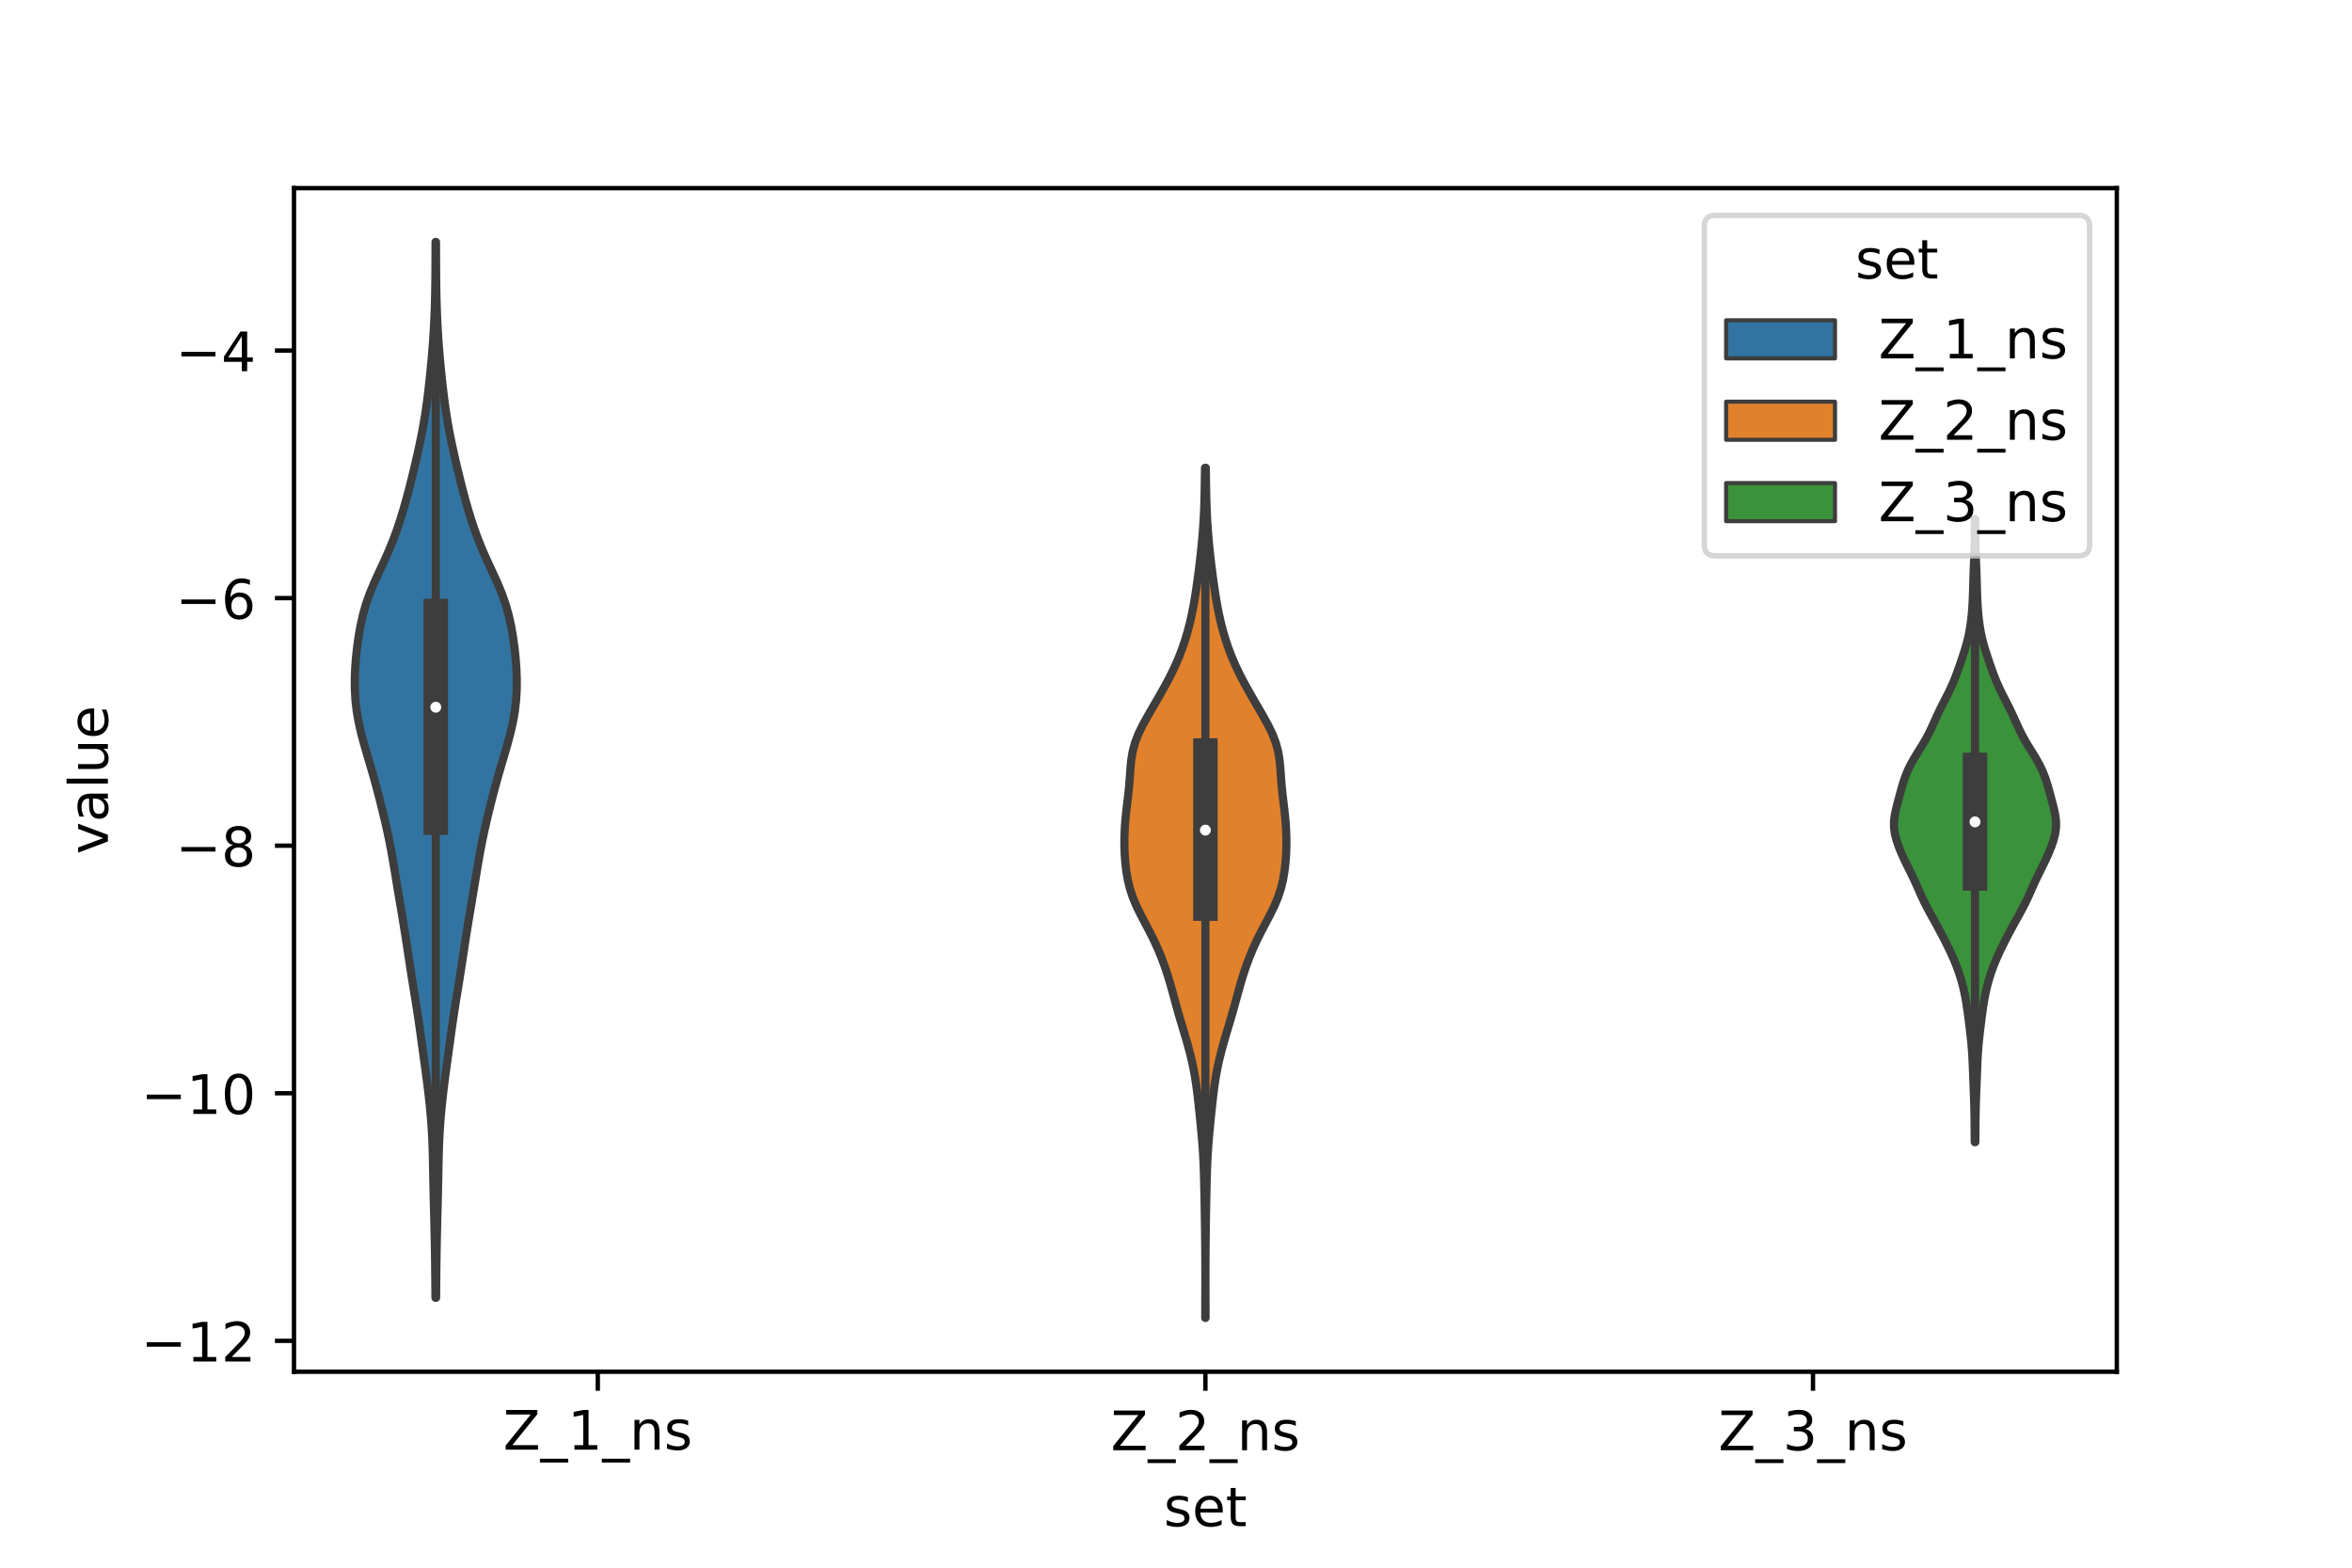 <?xml version="1.0" encoding="utf-8" standalone="no"?>
<!DOCTYPE svg PUBLIC "-//W3C//DTD SVG 1.1//EN"
  "http://www.w3.org/Graphics/SVG/1.1/DTD/svg11.dtd">
<!-- Created with matplotlib (https://matplotlib.org/) -->
<svg height="288pt" version="1.1" viewBox="0 0 432 288" width="432pt" xmlns="http://www.w3.org/2000/svg" xmlns:xlink="http://www.w3.org/1999/xlink">
 <defs>
  <style type="text/css">*{stroke-linecap:butt;stroke-linejoin:round;}</style>
 </defs>
 <g id="figure_1">
  <g id="patch_1">
   <path d="M 0 288 
L 432 288 
L 432 0 
L 0 0 
z
" style="fill:#ffffff;"/>
  </g>
  <g id="axes_1">
   <g id="patch_2">
    <path d="M 54 252 
L 388.8 252 
L 388.8 34.56 
L 54 34.56 
z
" style="fill:#ffffff;"/>
   </g>
   <g id="PolyCollection_1">
    <defs>
     <path d="M 80.099 -49.587 
L 79.981 -49.587 
L 79.965 -51.547 
L 79.946 -53.506 
L 79.925 -55.465 
L 79.899 -57.424 
L 79.866 -59.384 
L 79.827 -61.343 
L 79.78 -63.302 
L 79.73 -65.262 
L 79.679 -67.221 
L 79.633 -69.18 
L 79.593 -71.139 
L 79.557 -73.099 
L 79.518 -75.058 
L 79.465 -77.017 
L 79.386 -78.977 
L 79.274 -80.936 
L 79.125 -82.895 
L 78.943 -84.854 
L 78.731 -86.814 
L 78.495 -88.773 
L 78.241 -90.732 
L 77.975 -92.692 
L 77.706 -94.651 
L 77.437 -96.61 
L 77.166 -98.569 
L 76.887 -100.529 
L 76.593 -102.488 
L 76.282 -104.447 
L 75.963 -106.407 
L 75.647 -108.366 
L 75.34 -110.325 
L 75.042 -112.284 
L 74.747 -114.244 
L 74.445 -116.203 
L 74.131 -118.162 
L 73.807 -120.121 
L 73.477 -122.081 
L 73.148 -124.04 
L 72.825 -125.999 
L 72.504 -127.959 
L 72.176 -129.918 
L 71.826 -131.877 
L 71.442 -133.836 
L 71.022 -135.796 
L 70.57 -137.755 
L 70.095 -139.714 
L 69.6 -141.674 
L 69.082 -143.633 
L 68.537 -145.592 
L 67.968 -147.551 
L 67.387 -149.511 
L 66.82 -151.47 
L 66.3 -153.429 
L 65.859 -155.389 
L 65.519 -157.348 
L 65.292 -159.307 
L 65.175 -161.266 
L 65.16 -163.226 
L 65.232 -165.185 
L 65.38 -167.144 
L 65.592 -169.104 
L 65.865 -171.063 
L 66.208 -173.022 
L 66.642 -174.981 
L 67.195 -176.941 
L 67.884 -178.9 
L 68.695 -180.859 
L 69.587 -182.819 
L 70.499 -184.778 
L 71.374 -186.737 
L 72.177 -188.696 
L 72.9 -190.656 
L 73.553 -192.615 
L 74.15 -194.574 
L 74.703 -196.534 
L 75.22 -198.493 
L 75.711 -200.452 
L 76.182 -202.411 
L 76.635 -204.371 
L 77.066 -206.33 
L 77.466 -208.289 
L 77.827 -210.249 
L 78.143 -212.208 
L 78.42 -214.167 
L 78.665 -216.126 
L 78.887 -218.086 
L 79.09 -220.045 
L 79.276 -222.004 
L 79.441 -223.964 
L 79.585 -225.923 
L 79.704 -227.882 
L 79.8 -229.841 
L 79.872 -231.801 
L 79.923 -233.76 
L 79.955 -235.719 
L 79.974 -237.679 
L 79.985 -239.638 
L 79.992 -241.597 
L 79.999 -243.556 
L 80.081 -243.556 
L 80.081 -243.556 
L 80.088 -241.597 
L 80.095 -239.638 
L 80.106 -237.679 
L 80.125 -235.719 
L 80.157 -233.76 
L 80.208 -231.801 
L 80.28 -229.841 
L 80.376 -227.882 
L 80.495 -225.923 
L 80.639 -223.964 
L 80.804 -222.004 
L 80.99 -220.045 
L 81.193 -218.086 
L 81.415 -216.126 
L 81.66 -214.167 
L 81.937 -212.208 
L 82.253 -210.249 
L 82.614 -208.289 
L 83.014 -206.33 
L 83.445 -204.371 
L 83.898 -202.411 
L 84.369 -200.452 
L 84.86 -198.493 
L 85.377 -196.534 
L 85.93 -194.574 
L 86.527 -192.615 
L 87.18 -190.656 
L 87.903 -188.696 
L 88.706 -186.737 
L 89.581 -184.778 
L 90.493 -182.819 
L 91.385 -180.859 
L 92.196 -178.9 
L 92.885 -176.941 
L 93.438 -174.981 
L 93.872 -173.022 
L 94.215 -171.063 
L 94.488 -169.104 
L 94.7 -167.144 
L 94.848 -165.185 
L 94.92 -163.226 
L 94.905 -161.266 
L 94.788 -159.307 
L 94.561 -157.348 
L 94.221 -155.389 
L 93.78 -153.429 
L 93.26 -151.47 
L 92.693 -149.511 
L 92.112 -147.551 
L 91.543 -145.592 
L 90.998 -143.633 
L 90.48 -141.674 
L 89.985 -139.714 
L 89.51 -137.755 
L 89.058 -135.796 
L 88.638 -133.836 
L 88.254 -131.877 
L 87.904 -129.918 
L 87.576 -127.959 
L 87.255 -125.999 
L 86.932 -124.04 
L 86.603 -122.081 
L 86.273 -120.121 
L 85.949 -118.162 
L 85.635 -116.203 
L 85.333 -114.244 
L 85.038 -112.284 
L 84.74 -110.325 
L 84.433 -108.366 
L 84.117 -106.407 
L 83.798 -104.447 
L 83.487 -102.488 
L 83.193 -100.529 
L 82.914 -98.569 
L 82.643 -96.61 
L 82.374 -94.651 
L 82.105 -92.692 
L 81.839 -90.732 
L 81.585 -88.773 
L 81.349 -86.814 
L 81.137 -84.854 
L 80.955 -82.895 
L 80.806 -80.936 
L 80.694 -78.977 
L 80.615 -77.017 
L 80.562 -75.058 
L 80.523 -73.099 
L 80.487 -71.139 
L 80.447 -69.18 
L 80.401 -67.221 
L 80.35 -65.262 
L 80.3 -63.302 
L 80.253 -61.343 
L 80.214 -59.384 
L 80.181 -57.424 
L 80.155 -55.465 
L 80.134 -53.506 
L 80.115 -51.547 
L 80.099 -49.587 
z
" id="m0fc2f3bc75" style="stroke:#3d3d3d;stroke-width:1.5;"/>
    </defs>
    <g clip-path="url(#p5e635b1198)">
     <use style="fill:#3274a1;stroke:#3d3d3d;stroke-width:1.5;" x="0" xlink:href="#m0fc2f3bc75" y="288"/>
    </g>
   </g>
   <g id="PolyCollection_2">
    <defs>
     <path d="M 221.426 -45.884 
L 221.374 -45.884 
L 221.376 -47.461 
L 221.38 -49.039 
L 221.385 -50.616 
L 221.389 -52.194 
L 221.39 -53.771 
L 221.387 -55.349 
L 221.381 -56.926 
L 221.37 -58.504 
L 221.355 -60.081 
L 221.338 -61.659 
L 221.317 -63.237 
L 221.292 -64.814 
L 221.264 -66.392 
L 221.233 -67.969 
L 221.2 -69.547 
L 221.165 -71.124 
L 221.121 -72.702 
L 221.063 -74.279 
L 220.984 -75.857 
L 220.88 -77.434 
L 220.753 -79.012 
L 220.609 -80.589 
L 220.454 -82.167 
L 220.293 -83.745 
L 220.126 -85.322 
L 219.947 -86.9 
L 219.745 -88.477 
L 219.507 -90.055 
L 219.222 -91.632 
L 218.885 -93.21 
L 218.498 -94.787 
L 218.067 -96.365 
L 217.607 -97.942 
L 217.134 -99.52 
L 216.665 -101.097 
L 216.212 -102.675 
L 215.778 -104.253 
L 215.35 -105.83 
L 214.906 -107.408 
L 214.426 -108.985 
L 213.895 -110.563 
L 213.307 -112.14 
L 212.655 -113.718 
L 211.932 -115.295 
L 211.142 -116.873 
L 210.308 -118.45 
L 209.478 -120.028 
L 208.708 -121.605 
L 208.051 -123.183 
L 207.533 -124.761 
L 207.15 -126.338 
L 206.878 -127.916 
L 206.691 -129.493 
L 206.574 -131.071 
L 206.52 -132.648 
L 206.526 -134.226 
L 206.589 -135.803 
L 206.704 -137.381 
L 206.864 -138.958 
L 207.051 -140.536 
L 207.238 -142.113 
L 207.398 -143.691 
L 207.522 -145.269 
L 207.632 -146.846 
L 207.786 -148.424 
L 208.051 -150.001 
L 208.481 -151.579 
L 209.091 -153.156 
L 209.855 -154.734 
L 210.72 -156.311 
L 211.631 -157.889 
L 212.55 -159.466 
L 213.452 -161.044 
L 214.321 -162.621 
L 215.14 -164.199 
L 215.891 -165.777 
L 216.568 -167.354 
L 217.169 -168.932 
L 217.7 -170.509 
L 218.167 -172.087 
L 218.575 -173.664 
L 218.928 -175.242 
L 219.235 -176.819 
L 219.504 -178.397 
L 219.746 -179.974 
L 219.969 -181.552 
L 220.177 -183.129 
L 220.37 -184.707 
L 220.55 -186.285 
L 220.713 -187.862 
L 220.857 -189.44 
L 220.981 -191.017 
L 221.081 -192.595 
L 221.158 -194.172 
L 221.214 -195.75 
L 221.253 -197.327 
L 221.281 -198.905 
L 221.304 -200.482 
L 221.324 -202.06 
L 221.476 -202.06 
L 221.476 -202.06 
L 221.496 -200.482 
L 221.519 -198.905 
L 221.547 -197.327 
L 221.586 -195.75 
L 221.642 -194.172 
L 221.719 -192.595 
L 221.819 -191.017 
L 221.943 -189.44 
L 222.087 -187.862 
L 222.25 -186.285 
L 222.43 -184.707 
L 222.623 -183.129 
L 222.831 -181.552 
L 223.054 -179.974 
L 223.296 -178.397 
L 223.565 -176.819 
L 223.872 -175.242 
L 224.225 -173.664 
L 224.633 -172.087 
L 225.1 -170.509 
L 225.631 -168.932 
L 226.232 -167.354 
L 226.909 -165.777 
L 227.66 -164.199 
L 228.479 -162.621 
L 229.348 -161.044 
L 230.25 -159.466 
L 231.169 -157.889 
L 232.08 -156.311 
L 232.945 -154.734 
L 233.709 -153.156 
L 234.319 -151.579 
L 234.749 -150.001 
L 235.014 -148.424 
L 235.168 -146.846 
L 235.278 -145.269 
L 235.402 -143.691 
L 235.562 -142.113 
L 235.749 -140.536 
L 235.936 -138.958 
L 236.096 -137.381 
L 236.211 -135.803 
L 236.274 -134.226 
L 236.28 -132.648 
L 236.226 -131.071 
L 236.109 -129.493 
L 235.922 -127.916 
L 235.65 -126.338 
L 235.267 -124.761 
L 234.749 -123.183 
L 234.092 -121.605 
L 233.322 -120.028 
L 232.492 -118.45 
L 231.658 -116.873 
L 230.868 -115.295 
L 230.145 -113.718 
L 229.493 -112.14 
L 228.905 -110.563 
L 228.374 -108.985 
L 227.894 -107.408 
L 227.45 -105.83 
L 227.022 -104.253 
L 226.588 -102.675 
L 226.135 -101.097 
L 225.666 -99.52 
L 225.193 -97.942 
L 224.733 -96.365 
L 224.302 -94.787 
L 223.915 -93.21 
L 223.578 -91.632 
L 223.293 -90.055 
L 223.055 -88.477 
L 222.853 -86.9 
L 222.674 -85.322 
L 222.507 -83.745 
L 222.346 -82.167 
L 222.191 -80.589 
L 222.047 -79.012 
L 221.92 -77.434 
L 221.816 -75.857 
L 221.737 -74.279 
L 221.679 -72.702 
L 221.635 -71.124 
L 221.6 -69.547 
L 221.567 -67.969 
L 221.536 -66.392 
L 221.508 -64.814 
L 221.483 -63.237 
L 221.462 -61.659 
L 221.445 -60.081 
L 221.43 -58.504 
L 221.419 -56.926 
L 221.413 -55.349 
L 221.41 -53.771 
L 221.411 -52.194 
L 221.415 -50.616 
L 221.42 -49.039 
L 221.424 -47.461 
L 221.426 -45.884 
z
" id="m7dde436cd6" style="stroke:#3d3d3d;stroke-width:1.5;"/>
    </defs>
    <g clip-path="url(#p5e635b1198)">
     <use style="fill:#e1812c;stroke:#3d3d3d;stroke-width:1.5;" x="0" xlink:href="#m7dde436cd6" y="288"/>
    </g>
   </g>
   <g id="PolyCollection_3">
    <defs>
     <path d="M 362.814 -78.176 
L 362.706 -78.176 
L 362.695 -79.332 
L 362.684 -80.488 
L 362.673 -81.644 
L 362.66 -82.8 
L 362.641 -83.957 
L 362.614 -85.113 
L 362.577 -86.269 
L 362.534 -87.425 
L 362.487 -88.581 
L 362.442 -89.737 
L 362.399 -90.894 
L 362.356 -92.05 
L 362.306 -93.206 
L 362.242 -94.362 
L 362.158 -95.518 
L 362.055 -96.675 
L 361.934 -97.831 
L 361.8 -98.987 
L 361.659 -100.143 
L 361.51 -101.299 
L 361.352 -102.456 
L 361.178 -103.612 
L 360.981 -104.768 
L 360.748 -105.924 
L 360.472 -107.08 
L 360.149 -108.237 
L 359.777 -109.393 
L 359.356 -110.549 
L 358.886 -111.705 
L 358.371 -112.861 
L 357.819 -114.017 
L 357.241 -115.174 
L 356.644 -116.33 
L 356.029 -117.486 
L 355.396 -118.642 
L 354.753 -119.798 
L 354.12 -120.955 
L 353.523 -122.111 
L 352.975 -123.267 
L 352.462 -124.423 
L 351.951 -125.579 
L 351.414 -126.736 
L 350.846 -127.892 
L 350.268 -129.048 
L 349.71 -130.204 
L 349.191 -131.36 
L 348.726 -132.517 
L 348.33 -133.673 
L 348.036 -134.829 
L 347.88 -135.985 
L 347.881 -137.141 
L 348.027 -138.297 
L 348.273 -139.454 
L 348.569 -140.61 
L 348.879 -141.766 
L 349.192 -142.922 
L 349.526 -144.078 
L 349.91 -145.235 
L 350.374 -146.391 
L 350.934 -147.547 
L 351.584 -148.703 
L 352.292 -149.859 
L 353.013 -151.016 
L 353.696 -152.172 
L 354.312 -153.328 
L 354.865 -154.484 
L 355.385 -155.64 
L 355.911 -156.797 
L 356.468 -157.953 
L 357.054 -159.109 
L 357.648 -160.265 
L 358.216 -161.421 
L 358.738 -162.577 
L 359.207 -163.734 
L 359.634 -164.89 
L 360.039 -166.046 
L 360.43 -167.202 
L 360.805 -168.358 
L 361.151 -169.515 
L 361.451 -170.671 
L 361.7 -171.827 
L 361.897 -172.983 
L 362.052 -174.139 
L 362.172 -175.296 
L 362.263 -176.452 
L 362.33 -177.608 
L 362.378 -178.764 
L 362.413 -179.92 
L 362.445 -181.077 
L 362.479 -182.233 
L 362.52 -183.389 
L 362.567 -184.545 
L 362.614 -185.701 
L 362.654 -186.858 
L 362.683 -188.014 
L 362.699 -189.17 
L 362.705 -190.326 
L 362.707 -191.482 
L 362.71 -192.638 
L 362.81 -192.638 
L 362.81 -192.638 
L 362.813 -191.482 
L 362.815 -190.326 
L 362.821 -189.17 
L 362.837 -188.014 
L 362.866 -186.858 
L 362.906 -185.701 
L 362.953 -184.545 
L 363 -183.389 
L 363.041 -182.233 
L 363.075 -181.077 
L 363.107 -179.92 
L 363.142 -178.764 
L 363.19 -177.608 
L 363.257 -176.452 
L 363.348 -175.296 
L 363.468 -174.139 
L 363.623 -172.983 
L 363.82 -171.827 
L 364.069 -170.671 
L 364.369 -169.515 
L 364.715 -168.358 
L 365.09 -167.202 
L 365.481 -166.046 
L 365.886 -164.89 
L 366.313 -163.734 
L 366.782 -162.577 
L 367.304 -161.421 
L 367.872 -160.265 
L 368.466 -159.109 
L 369.052 -157.953 
L 369.609 -156.797 
L 370.135 -155.64 
L 370.655 -154.484 
L 371.208 -153.328 
L 371.824 -152.172 
L 372.507 -151.016 
L 373.228 -149.859 
L 373.936 -148.703 
L 374.586 -147.547 
L 375.146 -146.391 
L 375.61 -145.235 
L 375.994 -144.078 
L 376.328 -142.922 
L 376.641 -141.766 
L 376.951 -140.61 
L 377.247 -139.454 
L 377.493 -138.297 
L 377.639 -137.141 
L 377.64 -135.985 
L 377.484 -134.829 
L 377.19 -133.673 
L 376.794 -132.517 
L 376.329 -131.36 
L 375.81 -130.204 
L 375.252 -129.048 
L 374.674 -127.892 
L 374.106 -126.736 
L 373.569 -125.579 
L 373.058 -124.423 
L 372.545 -123.267 
L 371.997 -122.111 
L 371.4 -120.955 
L 370.767 -119.798 
L 370.124 -118.642 
L 369.491 -117.486 
L 368.876 -116.33 
L 368.279 -115.174 
L 367.701 -114.017 
L 367.149 -112.861 
L 366.634 -111.705 
L 366.164 -110.549 
L 365.743 -109.393 
L 365.371 -108.237 
L 365.048 -107.08 
L 364.772 -105.924 
L 364.539 -104.768 
L 364.342 -103.612 
L 364.168 -102.456 
L 364.01 -101.299 
L 363.861 -100.143 
L 363.72 -98.987 
L 363.586 -97.831 
L 363.465 -96.675 
L 363.362 -95.518 
L 363.278 -94.362 
L 363.214 -93.206 
L 363.164 -92.05 
L 363.121 -90.894 
L 363.078 -89.737 
L 363.033 -88.581 
L 362.986 -87.425 
L 362.943 -86.269 
L 362.906 -85.113 
L 362.879 -83.957 
L 362.86 -82.8 
L 362.847 -81.644 
L 362.836 -80.488 
L 362.825 -79.332 
L 362.814 -78.176 
z
" id="m55b1f8a1aa" style="stroke:#3d3d3d;stroke-width:1.5;"/>
    </defs>
    <g clip-path="url(#p5e635b1198)">
     <use style="fill:#3a923a;stroke:#3d3d3d;stroke-width:1.5;" x="0" xlink:href="#m55b1f8a1aa" y="288"/>
    </g>
   </g>
   <g id="patch_3">
    <path clip-path="url(#p5e635b1198)" d="M 109.8 -26.571 
L 109.8 -26.571 
L 109.8 -26.571 
L 109.8 -26.571 
z
" style="fill:#3274a1;stroke:#3d3d3d;stroke-linejoin:miter;stroke-width:0.75;"/>
   </g>
   <g id="patch_4">
    <path clip-path="url(#p5e635b1198)" d="M 109.8 -26.571 
L 109.8 -26.571 
L 109.8 -26.571 
L 109.8 -26.571 
z
" style="fill:#e1812c;stroke:#3d3d3d;stroke-linejoin:miter;stroke-width:0.75;"/>
   </g>
   <g id="patch_5">
    <path clip-path="url(#p5e635b1198)" d="M 109.8 -26.571 
L 109.8 -26.571 
L 109.8 -26.571 
L 109.8 -26.571 
z
" style="fill:#3a923a;stroke:#3d3d3d;stroke-linejoin:miter;stroke-width:0.75;"/>
   </g>
   <g id="matplotlib.axis_1">
    <g id="xtick_1">
     <g id="line2d_1">
      <defs>
       <path d="M 0 0 
L 0 3.5 
" id="m572ee2ee93" style="stroke:#000000;stroke-width:0.8;"/>
      </defs>
      <g>
       <use style="stroke:#000000;stroke-width:0.8;" x="109.8" xlink:href="#m572ee2ee93" y="252"/>
      </g>
     </g>
     <g id="text_1">
      <!-- Z_1_ns -->
      <g transform="translate(92.42 266.32)scale(0.1 -0.1)">
       <defs>
        <path d="M 5.609 72.906 
L 62.891 72.906 
L 62.891 65.375 
L 16.797 8.297 
L 64.016 8.297 
L 64.016 0 
L 4.5 0 
L 4.5 7.516 
L 50.594 64.594 
L 5.609 64.594 
z
" id="DejaVuSans-90"/>
        <path d="M 50.984 -16.609 
L 50.984 -23.578 
L -0.984 -23.578 
L -0.984 -16.609 
z
" id="DejaVuSans-95"/>
        <path d="M 12.406 8.297 
L 28.516 8.297 
L 28.516 63.922 
L 10.984 60.406 
L 10.984 69.391 
L 28.422 72.906 
L 38.281 72.906 
L 38.281 8.297 
L 54.391 8.297 
L 54.391 0 
L 12.406 0 
z
" id="DejaVuSans-49"/>
        <path d="M 54.891 33.016 
L 54.891 0 
L 45.906 0 
L 45.906 32.719 
Q 45.906 40.484 42.875 44.328 
Q 39.844 48.188 33.797 48.188 
Q 26.516 48.188 22.312 43.547 
Q 18.109 38.922 18.109 30.906 
L 18.109 0 
L 9.078 0 
L 9.078 54.688 
L 18.109 54.688 
L 18.109 46.188 
Q 21.344 51.125 25.703 53.562 
Q 30.078 56 35.797 56 
Q 45.219 56 50.047 50.172 
Q 54.891 44.344 54.891 33.016 
z
" id="DejaVuSans-110"/>
        <path d="M 44.281 53.078 
L 44.281 44.578 
Q 40.484 46.531 36.375 47.5 
Q 32.281 48.484 27.875 48.484 
Q 21.188 48.484 17.844 46.438 
Q 14.5 44.391 14.5 40.281 
Q 14.5 37.156 16.891 35.375 
Q 19.281 33.594 26.516 31.984 
L 29.594 31.297 
Q 39.156 29.25 43.188 25.516 
Q 47.219 21.781 47.219 15.094 
Q 47.219 7.469 41.188 3.016 
Q 35.156 -1.422 24.609 -1.422 
Q 20.219 -1.422 15.453 -0.562 
Q 10.688 0.297 5.422 2 
L 5.422 11.281 
Q 10.406 8.688 15.234 7.391 
Q 20.062 6.109 24.812 6.109 
Q 31.156 6.109 34.562 8.281 
Q 37.984 10.453 37.984 14.406 
Q 37.984 18.062 35.516 20.016 
Q 33.062 21.969 24.703 23.781 
L 21.578 24.516 
Q 13.234 26.266 9.516 29.906 
Q 5.812 33.547 5.812 39.891 
Q 5.812 47.609 11.281 51.797 
Q 16.75 56 26.812 56 
Q 31.781 56 36.172 55.266 
Q 40.578 54.547 44.281 53.078 
z
" id="DejaVuSans-115"/>
       </defs>
       <use xlink:href="#DejaVuSans-90"/>
       <use x="68.506" xlink:href="#DejaVuSans-95"/>
       <use x="118.506" xlink:href="#DejaVuSans-49"/>
       <use x="182.129" xlink:href="#DejaVuSans-95"/>
       <use x="232.129" xlink:href="#DejaVuSans-110"/>
       <use x="295.508" xlink:href="#DejaVuSans-115"/>
      </g>
     </g>
    </g>
    <g id="xtick_2">
     <g id="line2d_2">
      <g>
       <use style="stroke:#000000;stroke-width:0.8;" x="221.4" xlink:href="#m572ee2ee93" y="252"/>
      </g>
     </g>
     <g id="text_2">
      <!-- Z_2_ns -->
      <g transform="translate(204.02 266.422)scale(0.1 -0.1)">
       <defs>
        <path d="M 19.188 8.297 
L 53.609 8.297 
L 53.609 0 
L 7.328 0 
L 7.328 8.297 
Q 12.938 14.109 22.625 23.891 
Q 32.328 33.688 34.812 36.531 
Q 39.547 41.844 41.422 45.531 
Q 43.312 49.219 43.312 52.781 
Q 43.312 58.594 39.234 62.25 
Q 35.156 65.922 28.609 65.922 
Q 23.969 65.922 18.812 64.312 
Q 13.672 62.703 7.812 59.422 
L 7.812 69.391 
Q 13.766 71.781 18.938 73 
Q 24.125 74.219 28.422 74.219 
Q 39.75 74.219 46.484 68.547 
Q 53.219 62.891 53.219 53.422 
Q 53.219 48.922 51.531 44.891 
Q 49.859 40.875 45.406 35.406 
Q 44.188 33.984 37.641 27.219 
Q 31.109 20.453 19.188 8.297 
z
" id="DejaVuSans-50"/>
       </defs>
       <use xlink:href="#DejaVuSans-90"/>
       <use x="68.506" xlink:href="#DejaVuSans-95"/>
       <use x="118.506" xlink:href="#DejaVuSans-50"/>
       <use x="182.129" xlink:href="#DejaVuSans-95"/>
       <use x="232.129" xlink:href="#DejaVuSans-110"/>
       <use x="295.508" xlink:href="#DejaVuSans-115"/>
      </g>
     </g>
    </g>
    <g id="xtick_3">
     <g id="line2d_3">
      <g>
       <use style="stroke:#000000;stroke-width:0.8;" x="333" xlink:href="#m572ee2ee93" y="252"/>
      </g>
     </g>
     <g id="text_3">
      <!-- Z_3_ns -->
      <g transform="translate(315.62 266.422)scale(0.1 -0.1)">
       <defs>
        <path d="M 40.578 39.312 
Q 47.656 37.797 51.625 33 
Q 55.609 28.219 55.609 21.188 
Q 55.609 10.406 48.188 4.484 
Q 40.766 -1.422 27.094 -1.422 
Q 22.516 -1.422 17.656 -0.516 
Q 12.797 0.391 7.625 2.203 
L 7.625 11.719 
Q 11.719 9.328 16.594 8.109 
Q 21.484 6.891 26.812 6.891 
Q 36.078 6.891 40.938 10.547 
Q 45.797 14.203 45.797 21.188 
Q 45.797 27.641 41.281 31.266 
Q 36.766 34.906 28.719 34.906 
L 20.219 34.906 
L 20.219 43.016 
L 29.109 43.016 
Q 36.375 43.016 40.234 45.922 
Q 44.094 48.828 44.094 54.297 
Q 44.094 59.906 40.109 62.906 
Q 36.141 65.922 28.719 65.922 
Q 24.656 65.922 20.016 65.031 
Q 15.375 64.156 9.812 62.312 
L 9.812 71.094 
Q 15.438 72.656 20.344 73.438 
Q 25.25 74.219 29.594 74.219 
Q 40.828 74.219 47.359 69.109 
Q 53.906 64.016 53.906 55.328 
Q 53.906 49.266 50.438 45.094 
Q 46.969 40.922 40.578 39.312 
z
" id="DejaVuSans-51"/>
       </defs>
       <use xlink:href="#DejaVuSans-90"/>
       <use x="68.506" xlink:href="#DejaVuSans-95"/>
       <use x="118.506" xlink:href="#DejaVuSans-51"/>
       <use x="182.129" xlink:href="#DejaVuSans-95"/>
       <use x="232.129" xlink:href="#DejaVuSans-110"/>
       <use x="295.508" xlink:href="#DejaVuSans-115"/>
      </g>
     </g>
    </g>
    <g id="text_4">
     <!-- set -->
     <g transform="translate(213.759 280.378)scale(0.1 -0.1)">
      <defs>
       <path d="M 56.203 29.594 
L 56.203 25.203 
L 14.891 25.203 
Q 15.484 15.922 20.484 11.062 
Q 25.484 6.203 34.422 6.203 
Q 39.594 6.203 44.453 7.469 
Q 49.312 8.734 54.109 11.281 
L 54.109 2.781 
Q 49.266 0.734 44.188 -0.344 
Q 39.109 -1.422 33.891 -1.422 
Q 20.797 -1.422 13.156 6.188 
Q 5.516 13.812 5.516 26.812 
Q 5.516 40.234 12.766 48.109 
Q 20.016 56 32.328 56 
Q 43.359 56 49.781 48.891 
Q 56.203 41.797 56.203 29.594 
z
M 47.219 32.234 
Q 47.125 39.594 43.094 43.984 
Q 39.062 48.391 32.422 48.391 
Q 24.906 48.391 20.391 44.141 
Q 15.875 39.891 15.188 32.172 
z
" id="DejaVuSans-101"/>
       <path d="M 18.312 70.219 
L 18.312 54.688 
L 36.812 54.688 
L 36.812 47.703 
L 18.312 47.703 
L 18.312 18.016 
Q 18.312 11.328 20.141 9.422 
Q 21.969 7.516 27.594 7.516 
L 36.812 7.516 
L 36.812 0 
L 27.594 0 
Q 17.188 0 13.234 3.875 
Q 9.281 7.766 9.281 18.016 
L 9.281 47.703 
L 2.688 47.703 
L 2.688 54.688 
L 9.281 54.688 
L 9.281 70.219 
z
" id="DejaVuSans-116"/>
      </defs>
      <use xlink:href="#DejaVuSans-115"/>
      <use x="52.1" xlink:href="#DejaVuSans-101"/>
      <use x="113.623" xlink:href="#DejaVuSans-116"/>
     </g>
    </g>
   </g>
   <g id="matplotlib.axis_2">
    <g id="ytick_1">
     <g id="line2d_4">
      <defs>
       <path d="M 0 0 
L -3.5 0 
" id="m1f7d59ab63" style="stroke:#000000;stroke-width:0.8;"/>
      </defs>
      <g>
       <use style="stroke:#000000;stroke-width:0.8;" x="54" xlink:href="#m1f7d59ab63" y="246.327"/>
      </g>
     </g>
     <g id="text_5">
      <!-- −12 -->
      <g transform="translate(25.895 250.127)scale(0.1 -0.1)">
       <defs>
        <path d="M 10.594 35.5 
L 73.188 35.5 
L 73.188 27.203 
L 10.594 27.203 
z
" id="DejaVuSans-8722"/>
       </defs>
       <use xlink:href="#DejaVuSans-8722"/>
       <use x="83.789" xlink:href="#DejaVuSans-49"/>
       <use x="147.412" xlink:href="#DejaVuSans-50"/>
      </g>
     </g>
    </g>
    <g id="ytick_2">
     <g id="line2d_5">
      <g>
       <use style="stroke:#000000;stroke-width:0.8;" x="54" xlink:href="#m1f7d59ab63" y="200.844"/>
      </g>
     </g>
     <g id="text_6">
      <!-- −10 -->
      <g transform="translate(25.895 204.644)scale(0.1 -0.1)">
       <defs>
        <path d="M 31.781 66.406 
Q 24.172 66.406 20.328 58.906 
Q 16.5 51.422 16.5 36.375 
Q 16.5 21.391 20.328 13.891 
Q 24.172 6.391 31.781 6.391 
Q 39.453 6.391 43.281 13.891 
Q 47.125 21.391 47.125 36.375 
Q 47.125 51.422 43.281 58.906 
Q 39.453 66.406 31.781 66.406 
z
M 31.781 74.219 
Q 44.047 74.219 50.516 64.516 
Q 56.984 54.828 56.984 36.375 
Q 56.984 17.969 50.516 8.266 
Q 44.047 -1.422 31.781 -1.422 
Q 19.531 -1.422 13.062 8.266 
Q 6.594 17.969 6.594 36.375 
Q 6.594 54.828 13.062 64.516 
Q 19.531 74.219 31.781 74.219 
z
" id="DejaVuSans-48"/>
       </defs>
       <use xlink:href="#DejaVuSans-8722"/>
       <use x="83.789" xlink:href="#DejaVuSans-49"/>
       <use x="147.412" xlink:href="#DejaVuSans-48"/>
      </g>
     </g>
    </g>
    <g id="ytick_3">
     <g id="line2d_6">
      <g>
       <use style="stroke:#000000;stroke-width:0.8;" x="54" xlink:href="#m1f7d59ab63" y="155.361"/>
      </g>
     </g>
     <g id="text_7">
      <!-- −8 -->
      <g transform="translate(32.258 159.16)scale(0.1 -0.1)">
       <defs>
        <path d="M 31.781 34.625 
Q 24.75 34.625 20.719 30.859 
Q 16.703 27.094 16.703 20.516 
Q 16.703 13.922 20.719 10.156 
Q 24.75 6.391 31.781 6.391 
Q 38.812 6.391 42.859 10.172 
Q 46.922 13.969 46.922 20.516 
Q 46.922 27.094 42.891 30.859 
Q 38.875 34.625 31.781 34.625 
z
M 21.922 38.812 
Q 15.578 40.375 12.031 44.719 
Q 8.5 49.078 8.5 55.328 
Q 8.5 64.062 14.719 69.141 
Q 20.953 74.219 31.781 74.219 
Q 42.672 74.219 48.875 69.141 
Q 55.078 64.062 55.078 55.328 
Q 55.078 49.078 51.531 44.719 
Q 48 40.375 41.703 38.812 
Q 48.828 37.156 52.797 32.312 
Q 56.781 27.484 56.781 20.516 
Q 56.781 9.906 50.312 4.234 
Q 43.844 -1.422 31.781 -1.422 
Q 19.734 -1.422 13.25 4.234 
Q 6.781 9.906 6.781 20.516 
Q 6.781 27.484 10.781 32.312 
Q 14.797 37.156 21.922 38.812 
z
M 18.312 54.391 
Q 18.312 48.734 21.844 45.562 
Q 25.391 42.391 31.781 42.391 
Q 38.141 42.391 41.719 45.562 
Q 45.312 48.734 45.312 54.391 
Q 45.312 60.062 41.719 63.234 
Q 38.141 66.406 31.781 66.406 
Q 25.391 66.406 21.844 63.234 
Q 18.312 60.062 18.312 54.391 
z
" id="DejaVuSans-56"/>
       </defs>
       <use xlink:href="#DejaVuSans-8722"/>
       <use x="83.789" xlink:href="#DejaVuSans-56"/>
      </g>
     </g>
    </g>
    <g id="ytick_4">
     <g id="line2d_7">
      <g>
       <use style="stroke:#000000;stroke-width:0.8;" x="54" xlink:href="#m1f7d59ab63" y="109.878"/>
      </g>
     </g>
     <g id="text_8">
      <!-- −6 -->
      <g transform="translate(32.258 113.677)scale(0.1 -0.1)">
       <defs>
        <path d="M 33.016 40.375 
Q 26.375 40.375 22.484 35.828 
Q 18.609 31.297 18.609 23.391 
Q 18.609 15.531 22.484 10.953 
Q 26.375 6.391 33.016 6.391 
Q 39.656 6.391 43.531 10.953 
Q 47.406 15.531 47.406 23.391 
Q 47.406 31.297 43.531 35.828 
Q 39.656 40.375 33.016 40.375 
z
M 52.594 71.297 
L 52.594 62.312 
Q 48.875 64.062 45.094 64.984 
Q 41.312 65.922 37.594 65.922 
Q 27.828 65.922 22.672 59.328 
Q 17.531 52.734 16.797 39.406 
Q 19.672 43.656 24.016 45.922 
Q 28.375 48.188 33.594 48.188 
Q 44.578 48.188 50.953 41.516 
Q 57.328 34.859 57.328 23.391 
Q 57.328 12.156 50.688 5.359 
Q 44.047 -1.422 33.016 -1.422 
Q 20.359 -1.422 13.672 8.266 
Q 6.984 17.969 6.984 36.375 
Q 6.984 53.656 15.188 63.938 
Q 23.391 74.219 37.203 74.219 
Q 40.922 74.219 44.703 73.484 
Q 48.484 72.75 52.594 71.297 
z
" id="DejaVuSans-54"/>
       </defs>
       <use xlink:href="#DejaVuSans-8722"/>
       <use x="83.789" xlink:href="#DejaVuSans-54"/>
      </g>
     </g>
    </g>
    <g id="ytick_5">
     <g id="line2d_8">
      <g>
       <use style="stroke:#000000;stroke-width:0.8;" x="54" xlink:href="#m1f7d59ab63" y="64.395"/>
      </g>
     </g>
     <g id="text_9">
      <!-- −4 -->
      <g transform="translate(32.258 68.194)scale(0.1 -0.1)">
       <defs>
        <path d="M 37.797 64.312 
L 12.891 25.391 
L 37.797 25.391 
z
M 35.203 72.906 
L 47.609 72.906 
L 47.609 25.391 
L 58.016 25.391 
L 58.016 17.188 
L 47.609 17.188 
L 47.609 0 
L 37.797 0 
L 37.797 17.188 
L 4.891 17.188 
L 4.891 26.703 
z
" id="DejaVuSans-52"/>
       </defs>
       <use xlink:href="#DejaVuSans-8722"/>
       <use x="83.789" xlink:href="#DejaVuSans-52"/>
      </g>
     </g>
    </g>
    <g id="text_10">
     <!-- value -->
     <g transform="translate(19.816 156.938)rotate(-90)scale(0.1 -0.1)">
      <defs>
       <path d="M 2.984 54.688 
L 12.5 54.688 
L 29.594 8.797 
L 46.688 54.688 
L 56.203 54.688 
L 35.688 0 
L 23.484 0 
z
" id="DejaVuSans-118"/>
       <path d="M 34.281 27.484 
Q 23.391 27.484 19.188 25 
Q 14.984 22.516 14.984 16.5 
Q 14.984 11.719 18.141 8.906 
Q 21.297 6.109 26.703 6.109 
Q 34.188 6.109 38.703 11.406 
Q 43.219 16.703 43.219 25.484 
L 43.219 27.484 
z
M 52.203 31.203 
L 52.203 0 
L 43.219 0 
L 43.219 8.297 
Q 40.141 3.328 35.547 0.953 
Q 30.953 -1.422 24.312 -1.422 
Q 15.922 -1.422 10.953 3.297 
Q 6 8.016 6 15.922 
Q 6 25.141 12.172 29.828 
Q 18.359 34.516 30.609 34.516 
L 43.219 34.516 
L 43.219 35.406 
Q 43.219 41.609 39.141 45 
Q 35.062 48.391 27.688 48.391 
Q 23 48.391 18.547 47.266 
Q 14.109 46.141 10.016 43.891 
L 10.016 52.203 
Q 14.938 54.109 19.578 55.047 
Q 24.219 56 28.609 56 
Q 40.484 56 46.344 49.844 
Q 52.203 43.703 52.203 31.203 
z
" id="DejaVuSans-97"/>
       <path d="M 9.422 75.984 
L 18.406 75.984 
L 18.406 0 
L 9.422 0 
z
" id="DejaVuSans-108"/>
       <path d="M 8.5 21.578 
L 8.5 54.688 
L 17.484 54.688 
L 17.484 21.922 
Q 17.484 14.156 20.5 10.266 
Q 23.531 6.391 29.594 6.391 
Q 36.859 6.391 41.078 11.031 
Q 45.312 15.672 45.312 23.688 
L 45.312 54.688 
L 54.297 54.688 
L 54.297 0 
L 45.312 0 
L 45.312 8.406 
Q 42.047 3.422 37.719 1 
Q 33.406 -1.422 27.688 -1.422 
Q 18.266 -1.422 13.375 4.438 
Q 8.5 10.297 8.5 21.578 
z
M 31.109 56 
z
" id="DejaVuSans-117"/>
      </defs>
      <use xlink:href="#DejaVuSans-118"/>
      <use x="59.18" xlink:href="#DejaVuSans-97"/>
      <use x="120.459" xlink:href="#DejaVuSans-108"/>
      <use x="148.242" xlink:href="#DejaVuSans-117"/>
      <use x="211.621" xlink:href="#DejaVuSans-101"/>
     </g>
    </g>
   </g>
   <g id="line2d_9">
    <path clip-path="url(#p5e635b1198)" d="M 80.04 208.069 
L 80.04 58.99 
" style="fill:none;stroke:#3d3d3d;stroke-linecap:square;stroke-width:1.5;"/>
   </g>
   <g id="line2d_10">
    <path clip-path="url(#p5e635b1198)" d="M 80.04 151.128 
L 80.04 112.237 
" style="fill:none;stroke:#3d3d3d;stroke-linecap:square;stroke-width:4.5;"/>
   </g>
   <g id="line2d_11">
    <path clip-path="url(#p5e635b1198)" d="M 221.4 209.516 
L 221.4 94.702 
" style="fill:none;stroke:#3d3d3d;stroke-linecap:square;stroke-width:1.5;"/>
   </g>
   <g id="line2d_12">
    <path clip-path="url(#p5e635b1198)" d="M 221.4 166.916 
L 221.4 137.876 
" style="fill:none;stroke:#3d3d3d;stroke-linecap:square;stroke-width:4.5;"/>
   </g>
   <g id="line2d_13">
    <path clip-path="url(#p5e635b1198)" d="M 362.76 192.447 
L 362.76 110.173 
" style="fill:none;stroke:#3d3d3d;stroke-linecap:square;stroke-width:1.5;"/>
   </g>
   <g id="line2d_14">
    <path clip-path="url(#p5e635b1198)" d="M 362.76 161.376 
L 362.76 140.519 
" style="fill:none;stroke:#3d3d3d;stroke-linecap:square;stroke-width:4.5;"/>
   </g>
   <g id="patch_6">
    <path d="M 54 252 
L 54 34.56 
" style="fill:none;stroke:#000000;stroke-linecap:square;stroke-linejoin:miter;stroke-width:0.8;"/>
   </g>
   <g id="patch_7">
    <path d="M 388.8 252 
L 388.8 34.56 
" style="fill:none;stroke:#000000;stroke-linecap:square;stroke-linejoin:miter;stroke-width:0.8;"/>
   </g>
   <g id="patch_8">
    <path d="M 54 252 
L 388.8 252 
" style="fill:none;stroke:#000000;stroke-linecap:square;stroke-linejoin:miter;stroke-width:0.8;"/>
   </g>
   <g id="patch_9">
    <path d="M 54 34.56 
L 388.8 34.56 
" style="fill:none;stroke:#000000;stroke-linecap:square;stroke-linejoin:miter;stroke-width:0.8;"/>
   </g>
   <g id="PathCollection_1">
    <defs>
     <path d="M 0 1.5 
C 0.398 1.5 0.779 1.342 1.061 1.061 
C 1.342 0.779 1.5 0.398 1.5 0 
C 1.5 -0.398 1.342 -0.779 1.061 -1.061 
C 0.779 -1.342 0.398 -1.5 0 -1.5 
C -0.398 -1.5 -0.779 -1.342 -1.061 -1.061 
C -1.342 -0.779 -1.5 -0.398 -1.5 0 
C -1.5 0.398 -1.342 0.779 -1.061 1.061 
C -0.779 1.342 -0.398 1.5 0 1.5 
z
" id="md888a7f282" style="stroke:#3d3d3d;"/>
    </defs>
    <g clip-path="url(#p5e635b1198)">
     <use style="fill:#ffffff;stroke:#3d3d3d;" x="80.04" xlink:href="#md888a7f282" y="129.921"/>
    </g>
   </g>
   <g id="PathCollection_2">
    <g clip-path="url(#p5e635b1198)">
     <use style="fill:#ffffff;stroke:#3d3d3d;" x="221.4" xlink:href="#md888a7f282" y="152.503"/>
    </g>
   </g>
   <g id="PathCollection_3">
    <g clip-path="url(#p5e635b1198)">
     <use style="fill:#ffffff;stroke:#3d3d3d;" x="362.76" xlink:href="#md888a7f282" y="150.987"/>
    </g>
   </g>
   <g id="legend_1">
    <g id="patch_10">
     <path d="M 315.041 102.107 
L 381.8 102.107 
Q 383.8 102.107 383.8 100.107 
L 383.8 41.56 
Q 383.8 39.56 381.8 39.56 
L 315.041 39.56 
Q 313.041 39.56 313.041 41.56 
L 313.041 100.107 
Q 313.041 102.107 315.041 102.107 
z
" style="fill:#ffffff;opacity:0.8;stroke:#cccccc;stroke-linejoin:miter;"/>
    </g>
    <g id="text_11">
     <!-- set -->
     <g transform="translate(340.779 51.158)scale(0.1 -0.1)">
      <use xlink:href="#DejaVuSans-115"/>
      <use x="52.1" xlink:href="#DejaVuSans-101"/>
      <use x="113.623" xlink:href="#DejaVuSans-116"/>
     </g>
    </g>
    <g id="patch_11">
     <path d="M 317.041 65.837 
L 337.041 65.837 
L 337.041 58.837 
L 317.041 58.837 
z
" style="fill:#3274a1;stroke:#3d3d3d;stroke-linejoin:miter;stroke-width:0.75;"/>
    </g>
    <g id="text_12">
     <!-- Z_1_ns -->
     <g transform="translate(345.041 65.837)scale(0.1 -0.1)">
      <use xlink:href="#DejaVuSans-90"/>
      <use x="68.506" xlink:href="#DejaVuSans-95"/>
      <use x="118.506" xlink:href="#DejaVuSans-49"/>
      <use x="182.129" xlink:href="#DejaVuSans-95"/>
      <use x="232.129" xlink:href="#DejaVuSans-110"/>
      <use x="295.508" xlink:href="#DejaVuSans-115"/>
     </g>
    </g>
    <g id="patch_12">
     <path d="M 317.041 80.793 
L 337.041 80.793 
L 337.041 73.793 
L 317.041 73.793 
z
" style="fill:#e1812c;stroke:#3d3d3d;stroke-linejoin:miter;stroke-width:0.75;"/>
    </g>
    <g id="text_13">
     <!-- Z_2_ns -->
     <g transform="translate(345.041 80.793)scale(0.1 -0.1)">
      <use xlink:href="#DejaVuSans-90"/>
      <use x="68.506" xlink:href="#DejaVuSans-95"/>
      <use x="118.506" xlink:href="#DejaVuSans-50"/>
      <use x="182.129" xlink:href="#DejaVuSans-95"/>
      <use x="232.129" xlink:href="#DejaVuSans-110"/>
      <use x="295.508" xlink:href="#DejaVuSans-115"/>
     </g>
    </g>
    <g id="patch_13">
     <path d="M 317.041 95.749 
L 337.041 95.749 
L 337.041 88.749 
L 317.041 88.749 
z
" style="fill:#3a923a;stroke:#3d3d3d;stroke-linejoin:miter;stroke-width:0.75;"/>
    </g>
    <g id="text_14">
     <!-- Z_3_ns -->
     <g transform="translate(345.041 95.749)scale(0.1 -0.1)">
      <use xlink:href="#DejaVuSans-90"/>
      <use x="68.506" xlink:href="#DejaVuSans-95"/>
      <use x="118.506" xlink:href="#DejaVuSans-51"/>
      <use x="182.129" xlink:href="#DejaVuSans-95"/>
      <use x="232.129" xlink:href="#DejaVuSans-110"/>
      <use x="295.508" xlink:href="#DejaVuSans-115"/>
     </g>
    </g>
   </g>
  </g>
 </g>
 <defs>
  <clipPath id="p5e635b1198">
   <rect height="217.44" width="334.8" x="54" y="34.56"/>
  </clipPath>
 </defs>
</svg>
